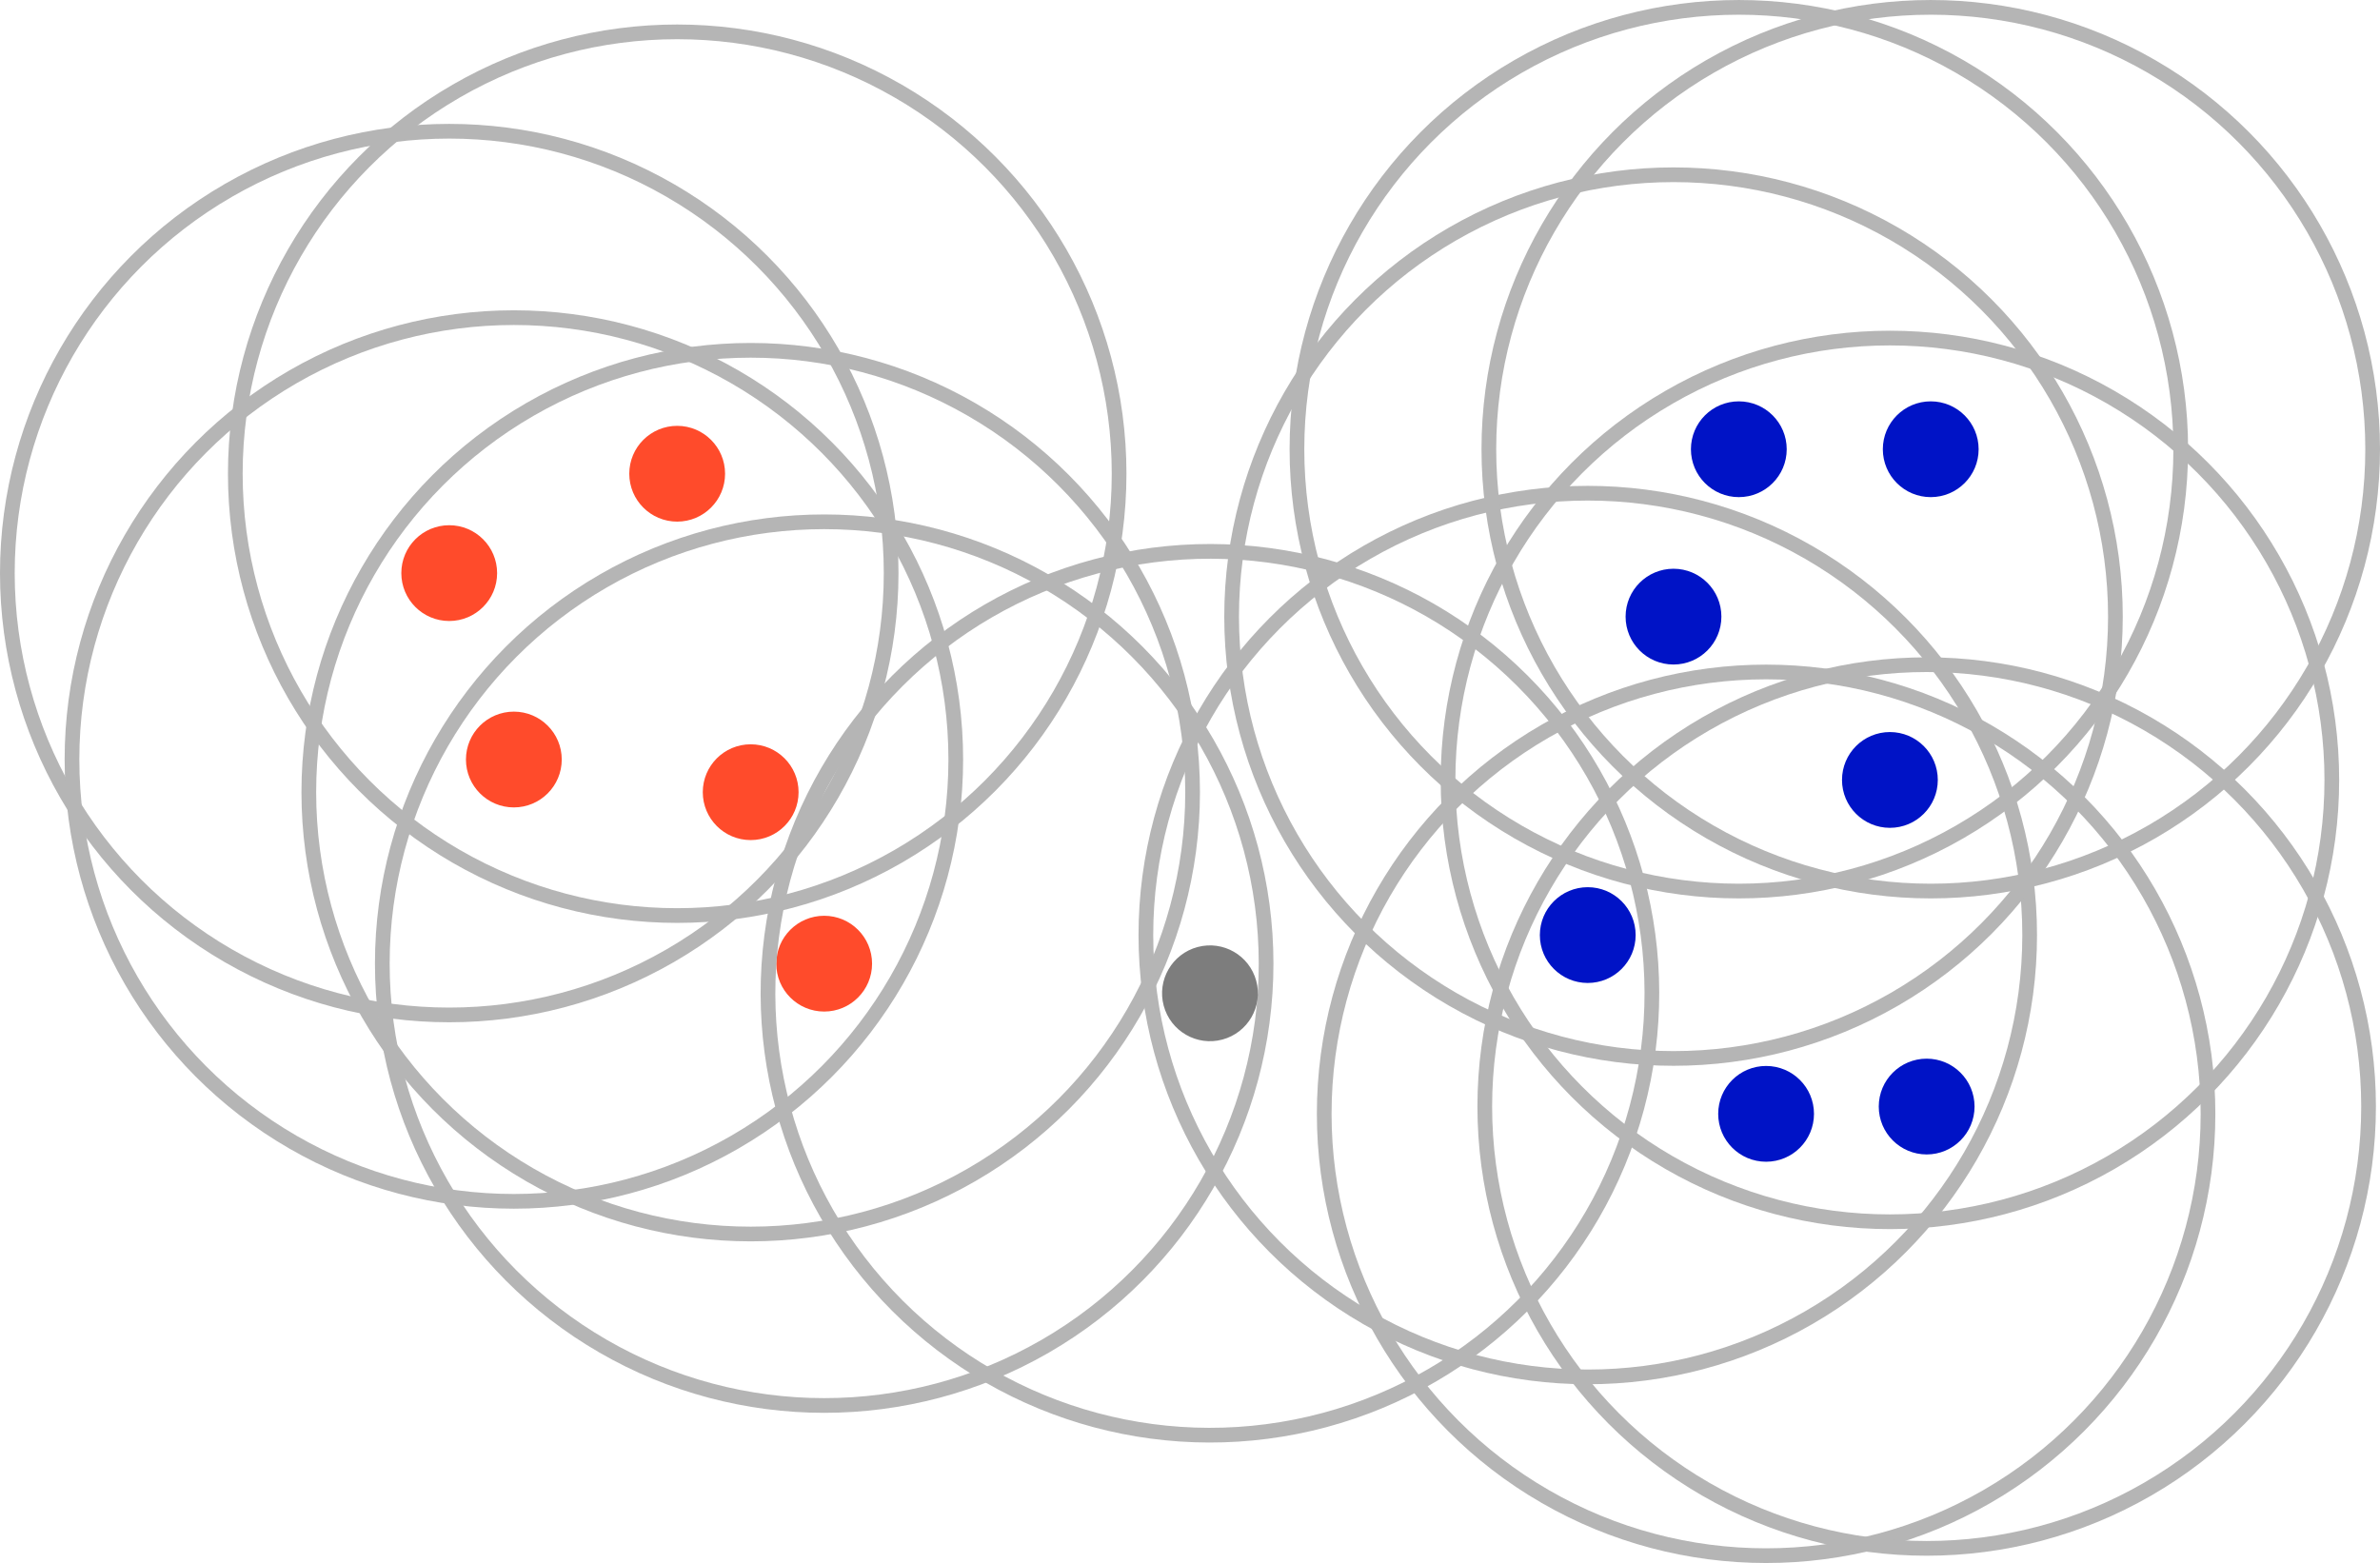 <?xml version="1.0" encoding="UTF-8" standalone="no"?>
<!-- Created with Inkscape (http://www.inkscape.org/) -->

<svg
   xmlns:dc="http://purl.org/dc/elements/1.1/"
   xmlns:cc="http://creativecommons.org/ns#"
   xmlns:rdf="http://www.w3.org/1999/02/22-rdf-syntax-ns#"
   xmlns:svg="http://www.w3.org/2000/svg"
   xmlns="http://www.w3.org/2000/svg"
   xmlns:sodipodi="http://sodipodi.sourceforge.net/DTD/sodipodi-0.dtd"
   xmlns:inkscape="http://www.inkscape.org/namespaces/inkscape"
   width="68.519mm"
   height="45.004mm"
   viewBox="0 0 242.785 159.461"
   id="svg2"
   version="1.1"
   inkscape:version="0.91 r13725"
   sodipodi:docname="DBSCAN-unambiquity.svg"
   inkscape:export-filename="/home/aajarven/Z-drive/duuni/extragal/gradu-yde/kuvat/test.png"
   inkscape:export-xdpi="90"
   inkscape:export-ydpi="90">
  <defs
     id="defs4" />
  <sodipodi:namedview
     id="base"
     pagecolor="#ffffff"
     bordercolor="#666666"
     borderopacity="1.0"
     inkscape:pageopacity="0.0"
     inkscape:pageshadow="2"
     inkscape:zoom="2.4007813"
     inkscape:cx="70.215137"
     inkscape:cy="83.964015"
     inkscape:document-units="px"
     inkscape:current-layer="layer1"
     showgrid="false"
     showguides="true"
     inkscape:guide-bbox="true"
     inkscape:window-width="1920"
     inkscape:window-height="1023"
     inkscape:window-x="0"
     inkscape:window-y="27"
     inkscape:window-maximized="1"
     fit-margin-top="0"
     fit-margin-left="0"
     fit-margin-right="0"
     fit-margin-bottom="0" />
  <g
     inkscape:label="Layer 1"
     inkscape:groupmode="layer"
     id="layer1"
     transform="translate(-90.36,-655.379)">
    <g
       transform="translate(-21.901,107.97)"
       id="g4949-30">
      <circle
         r="4.286"
         cy="605.878"
         cx="158.086"
         id="path4136-06-0-30"
         style="fill:#ff4b2b;fill-opacity:1;stroke:#ff4b2b;stroke-width:1.2;stroke-linecap:round;stroke-linejoin:round;stroke-miterlimit:4;stroke-dasharray:none;stroke-opacity:1" />
      <circle
         r="45.078"
         cy="605.875"
         cx="158.089"
         id="path4148-32-9-92"
         style="fill:none;fill-opacity:1;stroke:#b5b5b5;stroke-width:1.5;stroke-linecap:round;stroke-linejoin:round;stroke-miterlimit:4;stroke-dasharray:none;stroke-opacity:1" />
    </g>
    <g
       id="g4953-6"
       transform="translate(277.722,93.685)">
      <g
         id="g5965"
         transform="translate(-260.748,55.815)">
        <circle
           style="fill:#0013c6;fill-opacity:1;stroke:#0013c6;stroke-width:1.2;stroke-linecap:round;stroke-linejoin:round;stroke-miterlimit:4;stroke-dasharray:none;stroke-opacity:1"
           id="path4136-06-8-3-92"
           cx="253.546"
           cy="619.515"
           r="4.286" />
        <circle
           style="fill:none;fill-opacity:1;stroke:#b5b5b5;stroke-width:1.5;stroke-linecap:round;stroke-linejoin:round;stroke-miterlimit:4;stroke-dasharray:none;stroke-opacity:1"
           id="path4148-32-6-8-2"
           cx="253.548"
           cy="619.512"
           r="45.078" />
      </g>
    </g>
    <g
       transform="translate(1.353,97.831)"
       id="g4949-30-4">
      <circle
         r="4.286"
         cy="605.878"
         cx="158.086"
         id="path4136-06-0-30-4"
         style="fill:#ff4b2b;fill-opacity:1;stroke:#ff4b2b;stroke-width:1.2;stroke-linecap:round;stroke-linejoin:round;stroke-miterlimit:4;stroke-dasharray:none;stroke-opacity:1" />
      <circle
         r="45.078"
         cy="605.875"
         cx="158.089"
         id="path4148-32-9-92-3"
         style="fill:none;fill-opacity:1;stroke:#b5b5b5;stroke-width:1.5;stroke-linecap:round;stroke-linejoin:round;stroke-miterlimit:4;stroke-dasharray:none;stroke-opacity:1" />
    </g>
    <g
       transform="translate(-15.308,126.988)"
       id="g4949-30-0">
      <circle
         r="4.286"
         cy="605.878"
         cx="158.086"
         id="path4136-06-0-30-7"
         style="fill:#ff4b2b;fill-opacity:1;stroke:#ff4b2b;stroke-width:1.2;stroke-linecap:round;stroke-linejoin:round;stroke-miterlimit:4;stroke-dasharray:none;stroke-opacity:1" />
      <circle
         r="45.078"
         cy="605.875"
         cx="158.089"
         id="path4148-32-9-92-8"
         style="fill:none;fill-opacity:1;stroke:#b5b5b5;stroke-width:1.5;stroke-linecap:round;stroke-linejoin:round;stroke-miterlimit:4;stroke-dasharray:none;stroke-opacity:1" />
    </g>
    <g
       transform="translate(16.348,147.815)"
       id="g4949-30-6">
      <circle
         r="4.286"
         cy="605.878"
         cx="158.086"
         id="path4136-06-0-30-8"
         style="fill:#ff4b2b;fill-opacity:1;stroke:#ff4b2b;stroke-width:1.2;stroke-linecap:round;stroke-linejoin:round;stroke-miterlimit:4;stroke-dasharray:none;stroke-opacity:1" />
      <circle
         r="45.078"
         cy="605.875"
         cx="158.089"
         id="path4148-32-9-92-84"
         style="fill:none;fill-opacity:1;stroke:#b5b5b5;stroke-width:1.5;stroke-linecap:round;stroke-linejoin:round;stroke-miterlimit:4;stroke-dasharray:none;stroke-opacity:1" />
    </g>
    <g
       transform="translate(8.851,130.321)"
       id="g4949-30-3">
      <circle
         r="4.286"
         cy="605.878"
         cx="158.086"
         id="path4136-06-0-30-1"
         style="fill:#ff4b2b;fill-opacity:1;stroke:#ff4b2b;stroke-width:1.2;stroke-linecap:round;stroke-linejoin:round;stroke-miterlimit:4;stroke-dasharray:none;stroke-opacity:1" />
      <circle
         r="45.078"
         cy="605.875"
         cx="158.089"
         id="path4148-32-9-92-4"
         style="fill:none;fill-opacity:1;stroke:#b5b5b5;stroke-width:1.5;stroke-linecap:round;stroke-linejoin:round;stroke-miterlimit:4;stroke-dasharray:none;stroke-opacity:1" />
    </g>
    <g
       id="g4953-6-6"
       transform="translate(259.529,75.447)">
      <g
         id="g5965-8"
         transform="translate(-260.748,55.815)">
        <circle
           style="fill:#0013c6;fill-opacity:1;stroke:#0013c6;stroke-width:1.2;stroke-linecap:round;stroke-linejoin:round;stroke-miterlimit:4;stroke-dasharray:none;stroke-opacity:1"
           id="path4136-06-8-3-92-9"
           cx="253.546"
           cy="619.515"
           r="4.286" />
        <circle
           style="fill:none;fill-opacity:1;stroke:#b5b5b5;stroke-width:1.5;stroke-linecap:round;stroke-linejoin:round;stroke-miterlimit:4;stroke-dasharray:none;stroke-opacity:1"
           id="path4148-32-6-8-2-2"
           cx="253.548"
           cy="619.512"
           r="45.078" />
      </g>
    </g>
    <g
       id="g4953-6-66"
       transform="translate(290.352,59.619)">
      <g
         id="g5965-4"
         transform="translate(-260.748,55.815)">
        <circle
           style="fill:#0013c6;fill-opacity:1;stroke:#0013c6;stroke-width:1.2;stroke-linecap:round;stroke-linejoin:round;stroke-miterlimit:4;stroke-dasharray:none;stroke-opacity:1"
           id="path4136-06-8-3-92-95"
           cx="253.546"
           cy="619.515"
           r="4.286" />
        <circle
           style="fill:none;fill-opacity:1;stroke:#b5b5b5;stroke-width:1.5;stroke-linecap:round;stroke-linejoin:round;stroke-miterlimit:4;stroke-dasharray:none;stroke-opacity:1"
           id="path4148-32-6-8-2-0"
           cx="253.548"
           cy="619.512"
           r="45.078" />
      </g>
    </g>
    <g
       id="g4953-6-4"
       transform="translate(268.276,42.958)">
      <g
         id="g5965-87"
         transform="translate(-260.748,55.815)">
        <circle
           style="fill:#0013c6;fill-opacity:1;stroke:#0013c6;stroke-width:1.2;stroke-linecap:round;stroke-linejoin:round;stroke-miterlimit:4;stroke-dasharray:none;stroke-opacity:1"
           id="path4136-06-8-3-92-1"
           cx="253.546"
           cy="619.515"
           r="4.286" />
        <circle
           style="fill:none;fill-opacity:1;stroke:#b5b5b5;stroke-width:1.5;stroke-linecap:round;stroke-linejoin:round;stroke-miterlimit:4;stroke-dasharray:none;stroke-opacity:1"
           id="path4148-32-6-8-2-7"
           cx="253.548"
           cy="619.512"
           r="45.078" />
      </g>
    </g>
    <g
       id="g4953-6-2"
       transform="translate(294.101,92.941)">
      <g
         id="g5965-7"
         transform="translate(-260.748,55.815)">
        <circle
           style="fill:#0013c6;fill-opacity:1;stroke:#0013c6;stroke-width:1.2;stroke-linecap:round;stroke-linejoin:round;stroke-miterlimit:4;stroke-dasharray:none;stroke-opacity:1"
           id="path4136-06-8-3-92-2"
           cx="253.546"
           cy="619.515"
           r="4.286" />
        <circle
           style="fill:none;fill-opacity:1;stroke:#b5b5b5;stroke-width:1.5;stroke-linecap:round;stroke-linejoin:round;stroke-miterlimit:4;stroke-dasharray:none;stroke-opacity:1"
           id="path4148-32-6-8-2-26"
           cx="253.548"
           cy="619.512"
           r="45.078" />
      </g>
    </g>
    <g
       id="g4953-6-1"
       transform="translate(294.517,25.88)">
      <g
         id="g5965-0"
         transform="translate(-260.748,55.815)">
        <circle
           style="fill:#0013c6;fill-opacity:1;stroke:#0013c6;stroke-width:1.2;stroke-linecap:round;stroke-linejoin:round;stroke-miterlimit:4;stroke-dasharray:none;stroke-opacity:1"
           id="path4136-06-8-3-92-6"
           cx="253.546"
           cy="619.515"
           r="4.286" />
        <circle
           style="fill:none;fill-opacity:1;stroke:#b5b5b5;stroke-width:1.5;stroke-linecap:round;stroke-linejoin:round;stroke-miterlimit:4;stroke-dasharray:none;stroke-opacity:1"
           id="path4148-32-6-8-2-1"
           cx="253.548"
           cy="619.512"
           r="45.078" />
      </g>
    </g>
    <g
       id="g4953-6-5"
       transform="translate(274.94,25.88)">
      <g
         id="g5965-9"
         transform="translate(-260.748,55.815)">
        <circle
           style="fill:#0013c6;fill-opacity:1;stroke:#0013c6;stroke-width:1.2;stroke-linecap:round;stroke-linejoin:round;stroke-miterlimit:4;stroke-dasharray:none;stroke-opacity:1"
           id="path4136-06-8-3-92-4"
           cx="253.546"
           cy="619.515"
           r="4.286" />
        <circle
           style="fill:none;fill-opacity:1;stroke:#b5b5b5;stroke-width:1.5;stroke-linecap:round;stroke-linejoin:round;stroke-miterlimit:4;stroke-dasharray:none;stroke-opacity:1"
           id="path4148-32-6-8-2-9"
           cx="253.548"
           cy="619.512"
           r="45.078" />
      </g>
    </g>
    <circle
       style="fill:#7d7d7d;fill-opacity:1;stroke:#7d7d7d;stroke-width:1.2;stroke-linecap:round;stroke-linejoin:round;stroke-miterlimit:4;stroke-dasharray:none;stroke-opacity:1"
       id="path4136-67-9-4"
       cx="-786.173"
       cy="10.529"
       r="4.286"
       transform="matrix(-0.259,-0.966,0.966,-0.259,0,0)" />
    <circle
       style="fill:none;fill-opacity:1;stroke:#b5b5b5;stroke-width:1.5;stroke-linecap:round;stroke-linejoin:round;stroke-miterlimit:4;stroke-dasharray:none;stroke-opacity:1"
       id="path4148-5-3-7"
       cx="-786.17"
       cy="10.526"
       r="45.078"
       transform="matrix(-0.259,-0.966,0.966,-0.259,0,0)" />
  </g>
</svg>
